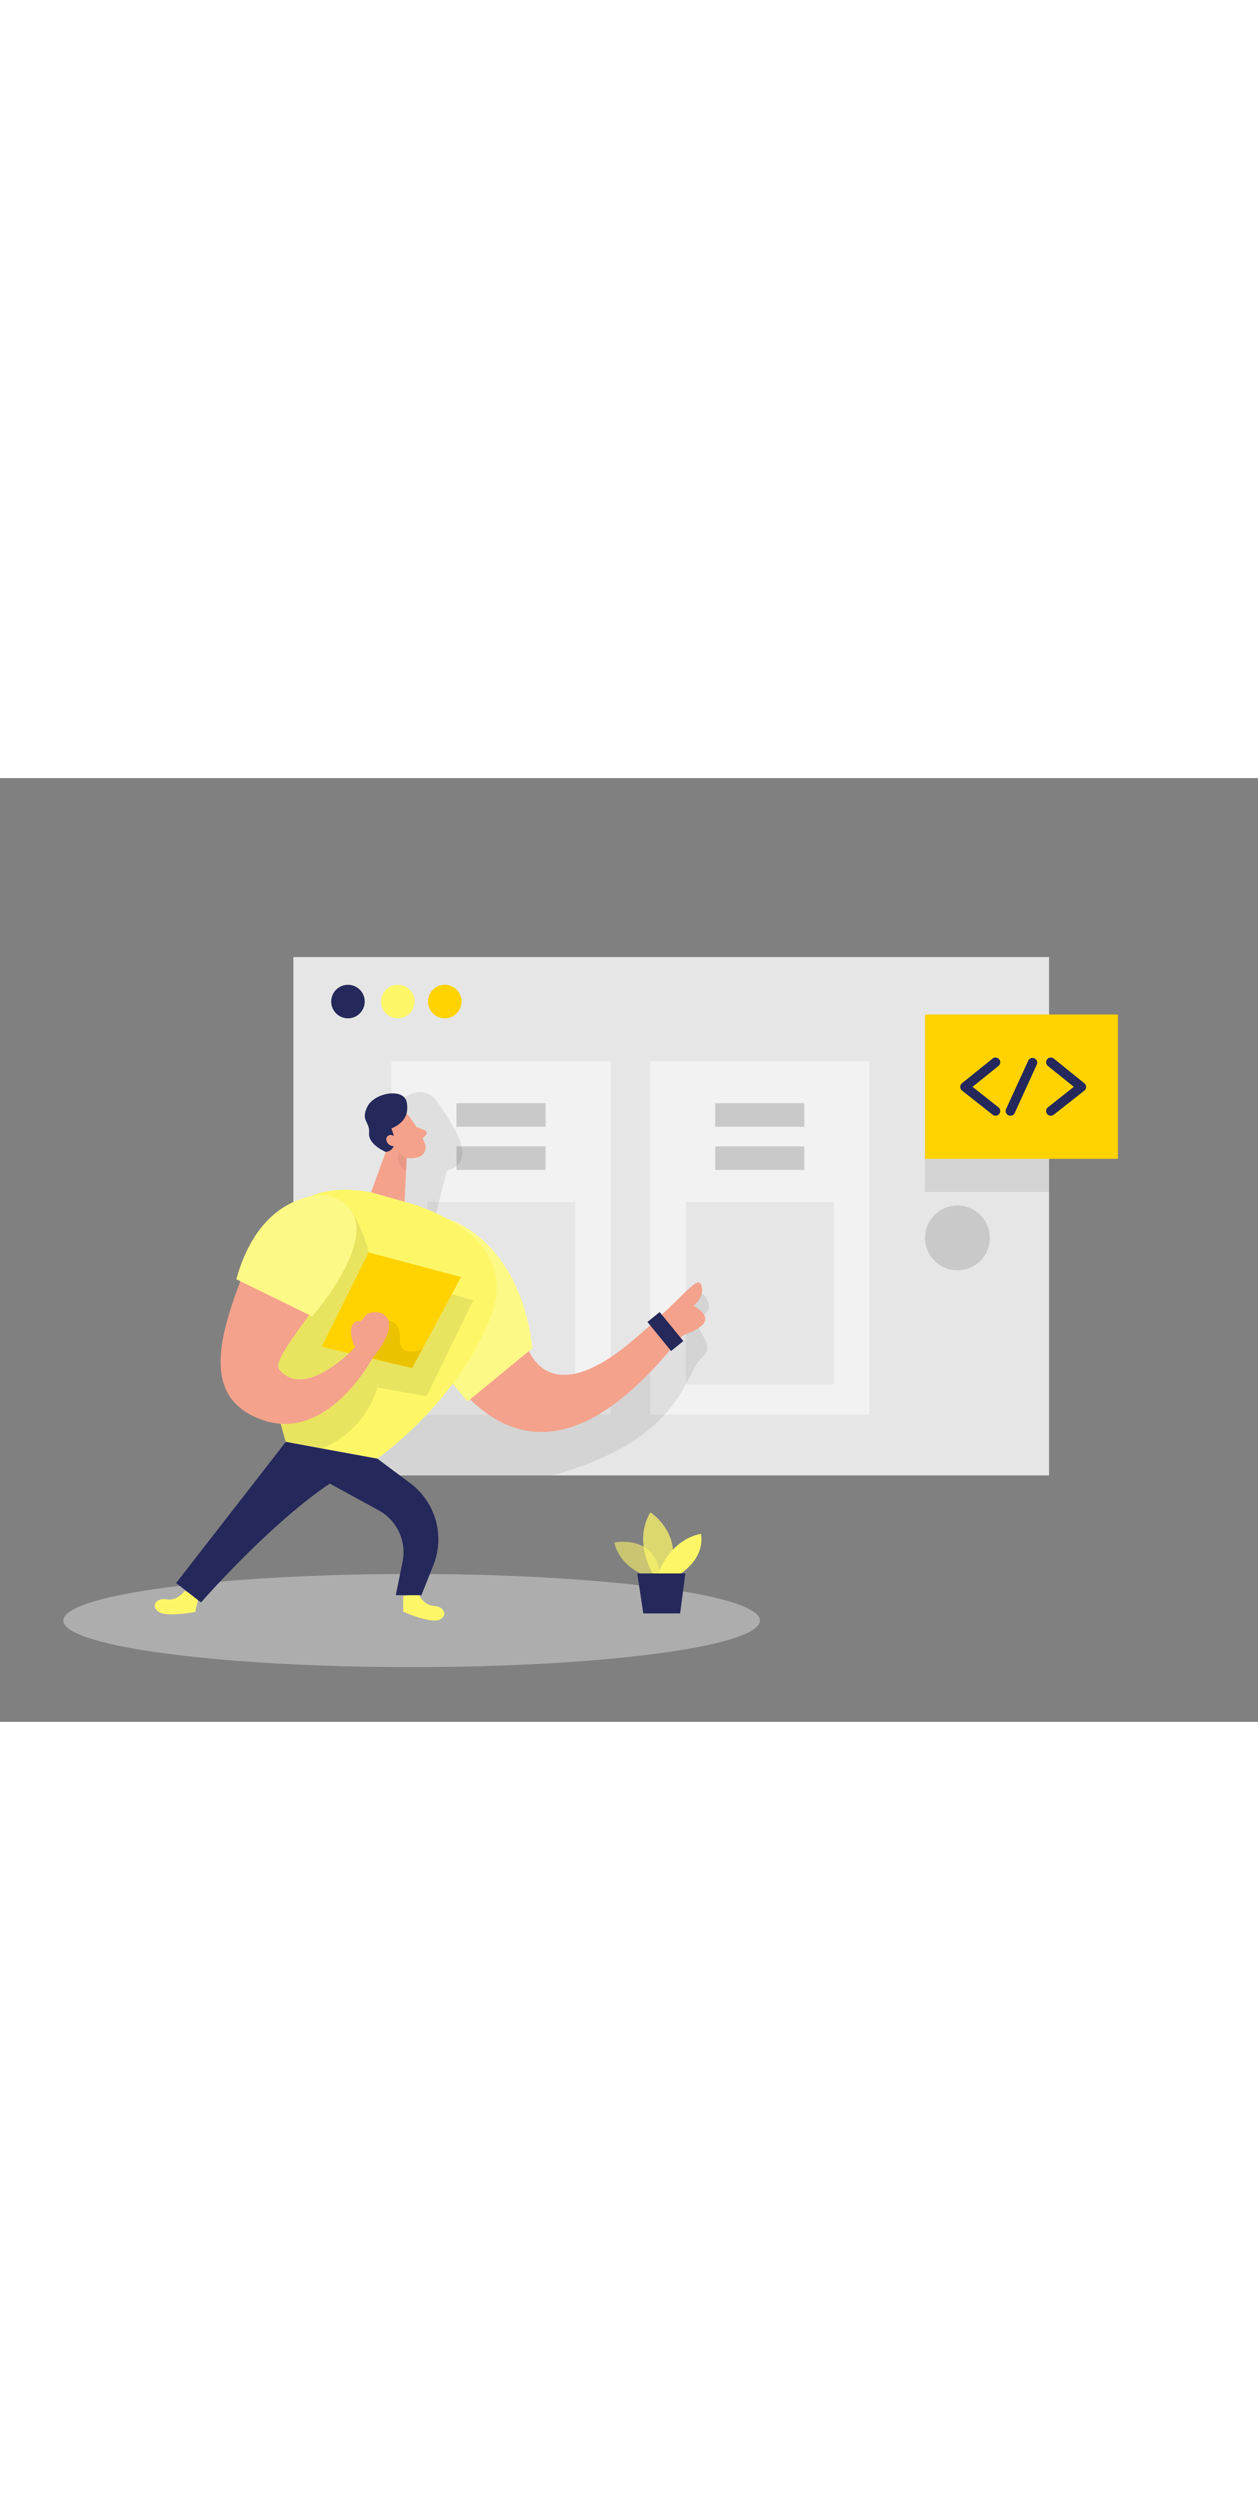 <svg id="Layer_1" data-name="Layer 1" xmlns="http://www.w3.org/2000/svg" viewBox="0 0 400 300" data-imageid="wireframe-two-color" imageName="Wireframe" class="illustrations_image" style="width: 151px;"><rect x="0" y="0" width="400" height="300" fill="#808080" stroke="none"/><title>#33 wireframe</title><ellipse cx="130.88" cy="267.8" rx="110.75" ry="14.81" fill="#e6e6e6" opacity="0.45"/><path d="M206.51,254s-9.18-2.46-11.21-11c0,0,14.19-2.93,14.66,11.72Z" fill="#fdf768" opacity="0.58" class="target-color"/><path d="M207.63,253s-6.45-10.1-.85-19.59c0,0,10.83,6.82,6.08,19.59Z" fill="#fdf768" opacity="0.73" class="target-color"/><path d="M209.28,253s3.34-10.71,13.56-12.77c0,0,1.95,6.93-6.57,12.77Z" fill="#fdf768" class="target-color"/><polygon points="202.63 252.83 204.54 265.53 216.25 265.53 217.92 252.83 202.63 252.83" fill="#24285b"/><path d="M133,259.24s1.53,3.75,5,3.9,4.51,3.47,1.45,4.48S128.21,265,128.21,265l0-5Z" fill="#fdf768" class="target-color"/><path d="M58.71,258.37s-2.34,3.32-5.74,2.69-5.17,2.38-2.41,4.05,11.53-.06,11.53-.06l1.1-4.86Z" fill="#fdf768" class="target-color"/><rect x="93.28" y="56.89" width="240.28" height="164.78" fill="#e6e6e6"/><circle cx="110.64" cy="71.03" r="5.33" fill="#24285b"/><circle cx="126.49" cy="71.03" r="5.33" fill="#fdf768" class="target-color"/><circle cx="141.42" cy="71.03" r="5.33" fill="#ffd200"/><rect x="206.7" y="90" width="69.76" height="112.33" fill="#f2f2f2"/><rect x="227.41" y="103.35" width="28.33" height="7.49" fill="#c9c9c9"/><rect x="227.41" y="117.06" width="28.33" height="7.49" fill="#c9c9c9"/><rect x="218.13" y="134.73" width="47" height="58.02" fill="#e6e6e6"/><rect x="124.44" y="90" width="69.76" height="112.33" fill="#f2f2f2"/><rect x="145.15" y="103.35" width="28.33" height="7.49" fill="#c9c9c9"/><rect x="145.15" y="117.06" width="28.33" height="7.49" fill="#c9c9c9"/><rect x="135.87" y="134.73" width="47" height="58.02" fill="#e6e6e6"/><path d="M223.16,163.74s5.16,4.48,0,7.37,5.66,8.39,0,13.14-5.49,25.75-47.49,37.42h-58S87.33,202.3,94.33,166.94,120,134.51,120,134.51l6-17.79-1.54-11.56s8.92-10.79,14.91-1.81,12.44,18.39,2.71,21.52L135.66,150l13.4-2.33,6.64,36.58L160,200l26-.33s16-14.84,17-15.42S223.16,163.74,223.16,163.74Z" opacity="0.08"/><path d="M142.73,140.42s19,7.3,22.27,30.69,17.75,22.89,35,8.64,21.77-22.25,23-18.5-2.51,6.5-2.51,6.5,6.4,3.22,2.51,6.38-4.78,1.5-7.26,4.5c-12.23,14.77-43.31,51-73,11.08Z" fill="#f4a28c"/><path d="M142.06,140.05s22.77,5.62,27.27,41.12l-20.66,17-6.61-7.84Z" fill="#fdf768" class="target-color"/><path d="M142.06,140.05s22.77,5.62,27.27,41.12l-20.66,17-6.61-7.84Z" fill="#fff" opacity="0.2"/><path d="M130.19,107.64s3.68,4.89,5,8.88a3.08,3.08,0,0,1-2,3.87,6.79,6.79,0,0,1-7.21-1.53l-4.39-3.56a5.49,5.49,0,0,1-1.05-6.27C122.1,105.1,128.1,104.54,130.19,107.64Z" fill="#f4a28c"/><polygon points="124.84 112.83 117.98 131.69 128.65 134.72 129.34 120.16 124.84 112.83" fill="#f4a28c"/><path d="M132.35,110.84l2.7,1.1a1,1,0,0,1,.29,1.63l-1.75,1.61Z" fill="#f4a28c"/><path d="M129.32,120.57a3.15,3.15,0,0,1-2.35-1.74s-1.63,4.33,2.15,5.92Z" fill="#ce8172" opacity="0.31"/><path d="M118,131.69l10.66,3s38.3,9.12,27.31,36.75-36,44.87-36,44.87L90.87,211S62.49,121.31,118,131.69Z" fill="#fdf768" class="target-color"/><path d="M112,138s10.6,16.14,4,31.16,21.42-6.92,21.42-6.92L150.5,166l-14.84,30.5L120,193.75a30.43,30.43,0,0,1-17.69,19.37L90.87,211l-1.64-5.79-9.73-22.5L86.75,165Z" opacity="0.08"/><path d="M120,216.35l10.44,7.8a22.24,22.24,0,0,1,7.38,26L134,259.74h-8.15L128,249.16a15.24,15.24,0,0,0-7.62-16.42l-19.12-10.45L90.87,211Z" fill="#24285b"/><polygon points="117.18 150.78 102.28 180.75 131.05 187.57 146.6 158.6 117.18 150.78" fill="#ffd200"/><path d="M123.51,172.47s3.91-.05,3.66,6,7.07,3.12,7.07,3.12l-3.19,5.95-17-4.15Z" opacity="0.08"/><path d="M111.56,146.16a10.79,10.79,0,0,0-15.7-11.77,37.63,37.63,0,0,0-17.24,19.78c-8.47,21.62-15.73,42.79,5,49.92s34.9-19.84,34.9-19.84l-5.64-3.33s-15.52,16.85-24,7.27C85.18,184,107.74,163,111.56,146.16Z" fill="#f4a28c"/><path d="M122.66,118.83s-5.64-2.32-5.31-6-2.78-3.79-.55-8.36,11.65-6.06,12.52-1.45-1.59,6.91-4.88,8.36C124.44,111.38,127.52,118.14,122.66,118.83Z" fill="#24285b"/><path d="M126,114.65s-1.29-2-2.69-.88.43,4,2.64,3Z" fill="#f4a28c"/><path d="M104,132.59s-20.83-2.26-28.85,26.71l24.1,11.81S127.47,139.09,104,132.59Z" fill="#fdf768" class="target-color"/><path d="M104,132.59s-20.83-2.26-28.85,26.71l24.1,11.81S127.47,139.09,104,132.59Z" fill="#fff" opacity="0.2"/><path d="M90.87,211,56,255.87l7.91,6.18s28.76-33,49.49-42.72Z" fill="#24285b"/><path d="M112.87,180.92s-2.45-5.15-.62-7.32,1.56.62,3.74-2.49,14.62-1.61,2.52,13.14Z" fill="#f4a28c"/><rect x="294.13" y="92.13" width="39.43" height="39.43" opacity="0.08"/><rect x="209.07" y="169.96" width="5" height="11.91" transform="translate(-63.57 173.32) rotate(-39.2)" fill="#24285b"/><rect x="294.13" y="75.14" width="61.33" height="45.88" fill="#ffd200"/><path d="M316.54,107.33a1.49,1.49,0,0,1-.93-.33l-9.71-7.67a1.51,1.51,0,0,1-.57-1.18,1.47,1.47,0,0,1,.56-1.17l9.71-7.82a1.5,1.5,0,0,1,1.88,2.34l-8.25,6.64,8.24,6.51a1.51,1.51,0,0,1,.25,2.11A1.53,1.53,0,0,1,316.54,107.33Z" fill="#24285b"/><path d="M334.13,107.33a1.5,1.5,0,0,1-.93-2.68l8.24-6.51-8.25-6.64a1.5,1.5,0,0,1,1.88-2.34L344.78,97a1.5,1.5,0,0,1,0,2.35L335.06,107A1.51,1.51,0,0,1,334.13,107.33Z" fill="#24285b"/><path d="M321.26,107.33a1.52,1.52,0,0,1-1.37-2.13L327,89.71A1.5,1.5,0,0,1,329.7,91l-7.08,15.5A1.5,1.5,0,0,1,321.26,107.33Z" fill="#24285b"/><circle cx="304.43" cy="146.17" r="10.3" fill="#c9c9c9"/></svg>